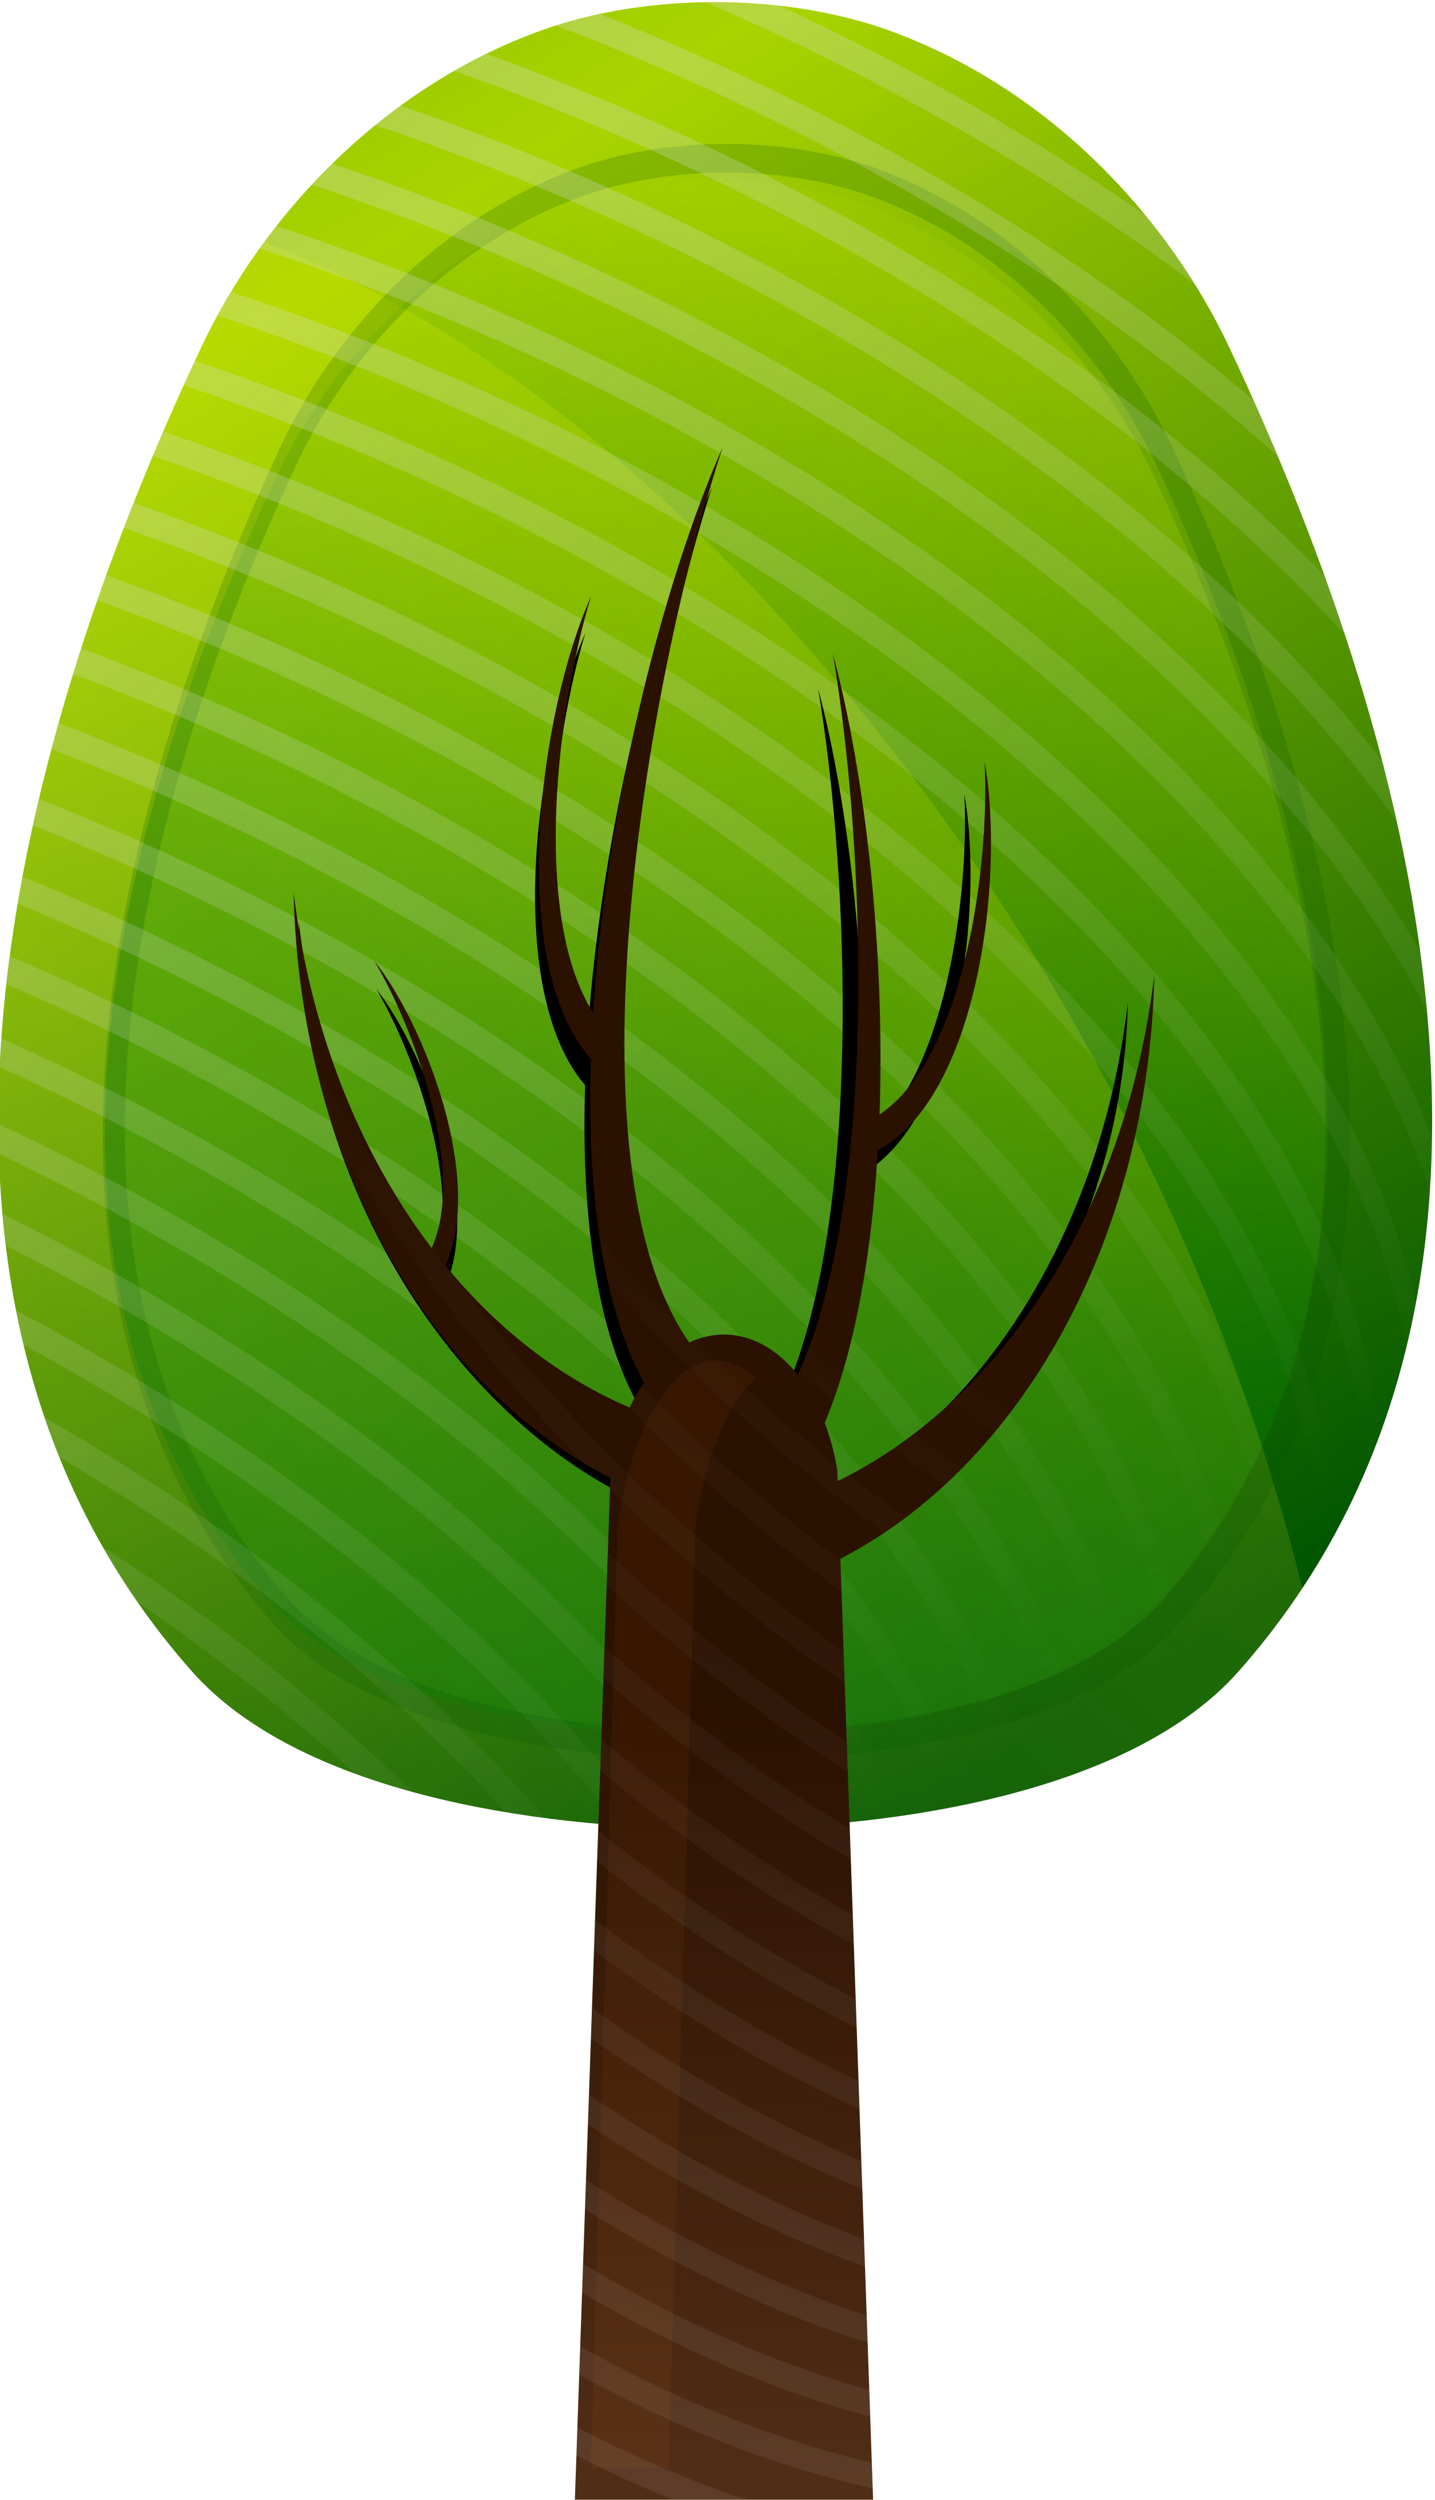 <svg xmlns="http://www.w3.org/2000/svg" viewBox="0 0 93.247 162.382" xmlns:xlink="http://www.w3.org/1999/xlink">
<defs>
<filter color-interpolation-filters="sRGB" id="filter4147">
<feGaussianBlur stdDeviation="3.456"/>
</filter>
<linearGradient id="linearGradient3440" xlink:href="#linearGradient6163" y1="-11.357" y2="436.95" x1="453.65" x2="816.72" gradientUnits="userSpaceOnUse"/>
<linearGradient id="linearGradient3980">
<stop offset="0" stop-color="#050"/>
<stop offset=".5" stop-color="#aad400"/>
<stop offset="1" stop-color="#008000"/>
</linearGradient>
<linearGradient id="linearGradient6163" y1="-11.357" y2="436.95" x1="453.65" gradientUnits="userSpaceOnUse" x2="816.72">
<stop offset="0" stop-color="#dbdee3"/>
<stop offset="1" stop-color="#dbdee3" stop-opacity="0"/>
</linearGradient>
<linearGradient id="linearGradient6161" y1="370.08" y2="616.15" x1="698.62" gradientUnits="userSpaceOnUse" x2="438.41">
<stop offset="0" stop-color="#ff0"/>
<stop offset="1" stop-color="#fff" stop-opacity="0"/>
</linearGradient>
<linearGradient gradientTransform="matrix(-.851 0 0 .851 1141.9 97.797)" id="linearGradient6159" xlink:href="#linearGradient3980" y1="172.84" y2="625.46" x1="385.53" gradientUnits="userSpaceOnUse" x2="644.52"/>
<linearGradient id="linearGradient6157" y1="44.028" y2="796.39" x1="158.39" gradientUnits="userSpaceOnUse" x2="698.62">
<stop offset="0" stop-color="#050"/>
<stop offset=".555" stop-color="#aad400"/>
<stop offset="1" stop-color="#050"/>
</linearGradient>
<linearGradient id="linearGradient6165" xlink:href="#linearGradient4076" y1="370.3" y2="523.65" x1="657.53" gradientUnits="userSpaceOnUse" x2="660.58"/>
<linearGradient id="linearGradient6167" y1="773.86" y2="537.62" x1="688.5" gradientUnits="userSpaceOnUse" x2="600">
<stop offset="0" stop-color="#dbdee3"/>
<stop offset="1" stop-color="#dbdee3" stop-opacity="0"/>
</linearGradient>
<linearGradient id="linearGradient4076">
<stop offset="0" stop-color="#2b1100"/>
<stop offset="1" stop-color="#502d16"/>
</linearGradient>
</defs>
<g transform="matrix(.288 0 0 .242 -131.166 -81.332)">
<path fill="url(#linearGradient6157)" d="m577.45,344.3c-36.326,15.642-62.902,50.439-76.563,84.904-44.171,111.44-75.025,257.39-2.17,355.49 23.724,31.945 75.807,42.31 118.1,42.31 42.292,0 94.375-10.365 118.1-42.31 72.855-98.1 42.012-244.06-2.17-355.49-13.661-34.456-40.251-69.224-76.563-84.874-23.73-10.227-54.999-10.249-78.733-.03z"/>
<path opacity=".36" fill="url(#linearGradient6159)" d="m650.33,390.92c30.926,13.317 53.552,42.942 65.183,72.284 37.605,94.873 63.873,219.14 1.847,302.65-20.198,27.196-64.539,36.021-100.54,36.021-36.006,0-80.347-8.824-100.54-36.021-62.026-83.519-35.767-207.78 1.847-302.65 11.631-29.335 34.268-58.935 65.183-72.258 20.203-8.707 46.824-8.726 67.03-.025z"/>
<path opacity=".154" fill="url(#linearGradient6161)" d="m515.03,148.75c-5.645,9.124-10.399,18.615-14.156,28.094-44.171,111.44-75.011,257.4-2.156,355.5 23.724,31.945 75.801,42.312 118.09,42.312 42.292,0 94.37-10.368 118.09-42.312 5.338-7.188 10.115-14.643 14.375-22.312-32.56-158.7-132.34-315.04-234.24-361.28z" transform="translate(0 252.36)"/>
<path opacity=".74" fill="#050" fill-opacity=".271" d="m619.31,122.34c-11.96,.006-23.898,2.287-34.219,6.812-31.585,13.851-54.742,44.628-66.625,75.125-38.43,98.629-65.246,227.83-1.875,314.66 20.636,28.274 65.932,37.438 102.72,37.438 36.787,0 82.114-9.164 102.75-37.438 63.371-86.828 36.514-216.02-1.906-314.66-11.883-30.504-34.997-61.312-66.594-75.156-10.322-4.523-22.29-6.787-34.25-6.781zm0,7.719c11.535-.006 23.076,2.169 33.031,6.531 30.474,13.353 52.758,43.048 64.219,72.469 37.055,95.127 62.962,219.76 1.844,303.5-19.902,27.269-63.614,36.094-99.094,36.094-35.479,0-79.192-8.825-99.094-36.094-61.119-83.742-35.22-208.38 1.844-303.5 11.461-29.413 33.787-59.078 64.25-72.438 9.954-4.365 21.465-6.556 33-6.562z" transform="translate(0 252.36)"/>
<path opacity=".4" fill="url(#linearGradient3440)" d="m616.81,84.281c-.723-0-1.433,.017-2.156,.031 39.797,20.48 77.52,46.211 110.38,75.719-3.304-6.319-7.05-12.534-11.188-18.531-25.409-21.148-53.285-40.115-82.5-56.25-4.786-.643-9.662-.966-14.531-.969zm-26.062,3.188c-3.392,.86-6.714,1.884-9.906,3.094 60.947,27.666 118.44,67.971 162.91,115.69-1.798-5.092-3.629-10.144-5.5-15.125-41.41-42.091-92.92-77.884-147.5-103.66zm-25.594,10.688c-2.468,1.44-4.89,2.953-7.25,4.562 78.109,33.008 151.71,87.008 200.97,151.34-1.467-5.287-3.011-10.531-4.594-15.75-48.11-59.01-116.49-108.64-189.13-140.15zm-19.312,13.906c-1.956,1.697-3.856,3.447-5.719,5.25 92.105,37.251 178.85,103.96 228,182.81 .834,1.337 1.632,2.666 2.438,4-1.011-5.397-2.111-10.786-3.281-16.156-49.2-75.51-132.66-139.35-221.45-175.9zm-15.438,15.594c-1.588,1.852-3.125,3.737-4.625,5.656 93.534,36.933 182,104.43 231.84,184.38 7.813,12.533 14.355,24.899 19.719,37.031-.406-5.221-.902-10.453-1.5-15.688-4.461-9.139-9.577-18.399-15.406-27.75-49.511-79.421-137.17-146.53-230.03-183.62zm-12.6,16.73c-1.313,1.989-2.588,4.003-3.812,6.031 94.006,36.821 183.06,104.56 233.12,184.88 14.526,23.301 24.767,46.047 30.938,67.719 .252-4.668 .412-9.352 .469-14.062-6.29-19.36-15.77-39.5-28.59-60.07-49.89-80.03-138.49-147.58-232.13-184.5zm-10.25,17.688c-1.069,2.111-2.089,4.219-3.062,6.344 93.636,36.909 182.24,104.44 232.12,184.47 20.075,32.202 31.932,63.319 36.219,92.031 .757-3.742 1.432-7.521 2.031-11.312-4.855-27.344-16.502-56.782-35.438-87.156-49.844-79.955-138.32-147.44-231.88-184.38zm-8.125,18.531c-.848,2.168-1.695,4.339-2.531,6.531 92.562,37.153 179.88,104.11 229.25,183.31 23.616,37.882 35.836,74.304 37.75,107.03 .96-2.716 1.861-5.464 2.719-8.219-2.253-32.258-14.505-68.032-37.688-105.22-49.422-79.279-136.83-146.3-229.5-183.44zm-7.156,18.938c-.794,2.187-1.595,4.387-2.375,6.594 91.263,37.423 177,103.7 225.75,181.91 25.23,40.471 37.456,79.251 38,113.66 .973-1.956 1.934-3.924 2.844-5.906-.44-34.53-12.72-73.51-38.06-114.17-48.83-78.32-134.74-144.69-226.16-182.09zm-6.688,19.156c-.745,2.23-1.46,4.472-2.188,6.719 89.758,37.704 173.68,103.16 221.72,180.22 25.466,40.851 37.736,79.98 38.062,114.62 .955-1.504 1.901-3.008 2.812-4.531 .112-35.114-12.102-74.938-38.031-116.53-48.147-77.233-132.38-142.83-222.38-180.5zm-6.188,19.438c-.678,2.235-1.373,4.471-2.031,6.719 88.076,37.98 170.04,102.56 217.28,178.34 24.834,39.836 37.075,78.055 37.969,112.06 .786-.946 1.548-1.92 2.281-2.906 .201-.27 .395-.541 .594-.812-.301-34.677-12.572-73.86-38.062-114.75-47.37-76.01-129.66-140.72-218.02-178.67zm-5.65,19.64c-.621,2.288-1.247,4.576-1.844,6.875 86.151,38.247 165.91,101.79 212.25,176.12 23.142,37.122 35.369,72.824 37.656,105.03 1.037-.833 2.044-1.655 3.031-2.531-1.55-33.21-13.84-70.28-37.91-108.9-46.51-74.62-126.67-138.39-213.19-176.6zm-5.094,20.031c-.548,2.317-1.073,4.644-1.594,6.969 83.973,38.487 161.27,100.89 206.59,173.59 20.835,33.421 32.802,65.674 36.656,95.281 1.132-.66 2.248-1.334 3.344-2.031-3.199-30.796-15.323-64.615-37.188-99.688-45.541-73.053-123.36-135.68-207.81-174.12zm-4.438,20.375c-.47,2.366-.937,4.724-1.375,7.094 81.539,38.682 156.12,99.766 200.31,170.66 18.193,29.184 29.637,57.509 34.812,83.938 1.238-.538 2.446-1.084 3.656-1.656-4.688-27.775-16.367-57.746-35.656-88.688-44.45-71.303-119.65-132.7-201.75-171.34zm-3.72,20.85c-.38,2.414-.72,4.835-1.062,7.25 78.753,38.812 150.31,98.423 193.22,167.25 15.349,24.622 25.872,48.605 31.906,71.375 1.373-.442 2.743-.899 4.094-1.375-5.77-24.25-16.71-49.97-33.19-76.41-43.22-69.33-115.53-129.29-194.97-168.09zm-2.875,21.344c-.279,2.507-.546,4.995-.781,7.5 75.62,38.845 143.85,96.732 185.31,163.25 12.334,19.784 21.559,39.147 27.844,57.812 1.509-.347 3.005-.742 4.5-1.125-6.267-20.286-16.029-41.466-29.531-63.125-41.83-67.11-110.9-125.46-187.34-164.31zm-1.875,22.094c-.151,2.569-.275,5.125-.375,7.688 72.002,38.739 136.47,94.671 176.28,158.53 9.151,14.68 16.576,29.139 22.375,43.25 1.681-.253 3.354-.521 5.031-.812-6.076-15.876-14.228-32.216-24.594-48.844-40.25-64.58-105.73-121.03-178.71-159.81zm-.688,22.938c.005,2.697 .058,5.378 .125,8.062 67.817,38.428 128.07,92.019 165.97,152.81 5.805,9.312 10.896,18.524 15.344,27.625 1.864-.142 3.718-.315 5.594-.5-5.059-11.005-11.064-22.204-18.125-33.531-38.42-61.66-99.88-115.92-168.89-154.46zm.938,24.125c.213,2.858 .459,5.725 .75,8.562 62.87,37.81 118.27,88.616 153.91,145.78 2.251,3.611 4.392,7.199 6.438,10.781 2.081-.002 4.189-.04 6.312-.094-3.062-5.668-6.358-11.382-9.938-17.125-36.3-58.23-93.12-109.86-157.46-147.89zm3.031,25.875c.512,3.105 1.069,6.209 1.688,9.281 54.09,34.91 101.69,79.412 134.5,129.06 2.429,.204 4.848,.367 7.25,.5-33.746-53.805-84.982-101.93-143.44-138.84zm6.438,28.75c1.03,3.595 2.144,7.155 3.344,10.688 38.795,27.421 73.524,59.795 100.81,95.344 2.895,.574 5.803,1.076 8.719,1.531-29.483-40.558-68.698-77.266-112.88-107.56zm13.125,34.75c2.42,5.055 5.061,10.032 7.906,14.906 17.631,14.364 34.124,29.769 49.094,46.031 4.128,1.796 8.425,3.411 12.812,4.844-20.362-23.764-43.999-45.877-69.812-65.781z" transform="translate(0 252.36)"/>
</g>
<g transform="matrix(.236 0 0 .286 -114.601 -68.005)">
<path filter="url(#filter4147)" d="m681.88,338.8c-20.032,53.502-41.484,162.28-8.69,202.9 2.869-1.182 5.929-1.802 9.093-1.802 7.339,0 14.039,3.442 19.293,9.154 21.138-40.837 17.64-120.11 9.126-163.57 8.445,27.161 13.689,67.098 12.213,104.51 22.21-12.818 28.856-56.672 27.446-80.051 5.42,26.629-1.896,76.117-27.916,88.18-1.562,23.353-5.871,45.254-13.857,61.814 1.461,3.313 2.582,6.916 3.288,10.744l.101,2.439c43.155-18.26 75.447-61.8 82.741-114.79-1.517,60.303-46.86,111.42-93.815,132.39l8.589,183.75h-51.752v-202.1c-47.339-20.769-86.401-72.096-87.926-132.71 4.3,31.241 17.294,59.203 36.069,80.652 9.187-17.637-4.77-50.306-15.032-65.172 13.517,14.783 28.824,50.031 18.622,69.13 13.632,14.421 30.015,25.492 48.148,32.197 1.121-2.029 2.377-3.903 3.758-5.62-11.165-17.8-14.962-44.324-13.891-73.407-22.152-22.049-13.562-78.498 .067-104.93-8.525,23.887-15.846,72.007 .503,94.401 3.423-46.071 17.871-96.553 33.821-128.12z" transform="matrix(1.015 0 0 .979 -10.494 16.844)"/>
</g>
<g transform="matrix(-.267 0 0 .324 225.204 -90.411)">
<path fill="url(#linearGradient6165)" d="m667.62,116.44c18.658,47.306 38.637,143.49 8.094,179.41-2.672-1.045-5.522-1.594-8.469-1.594-6.835,0-13.075,3.043-17.969,8.094-19.688-36.108-16.43-106.2-8.5-144.62-7.866,24.016-12.749,59.328-11.375,92.406-20.686-11.334-26.876-50.11-25.562-70.781-5.048,23.545 1.766,67.302 26,77.969 1.455,20.649 5.468,40.013 12.906,54.656-1.36,2.929-2.405,6.115-3.062,9.5l-.094,2.156c-40.194-16.146-70.269-54.643-77.062-101.5 1.413,53.319 32.674,98.515 76.406,117.06l-8,189.56h72.656l-8.688-205.78c44.1-18.39 75.68-63.77 77.1-117.37-4.005,27.624-16.107,52.347-33.594,71.312-8.556-15.594 4.442-44.48 14-57.625-12.59,13.071-26.846,44.237-17.344,61.125-12.697,12.751-27.955,22.54-44.844,28.469-1.044-1.794-2.213-3.451-3.5-4.969 10.399-15.739 13.936-39.191 12.938-64.906 20.632-19.495 12.631-69.408-.062-92.781 7.94,21.121 14.759,63.668-.469,83.469-3.188-40.736-16.645-85.372-31.5-113.28z" transform="translate(0 252.36)"/>
<path opacity=".091" fill="url(#linearGradient6167)" d="m669.89,373.24c-.129,.185-.246,.378-.375,.562 .663,1.791 1.309,3.631 1.969,5.531 .258-.367 .525-.726 .781-1.094-.788-1.701-1.575-3.389-2.375-5zm7.031,15.719c-.519,.728-1.036,1.462-1.562,2.188 .582,1.899 1.151,3.846 1.719,5.812 .642-.875 1.306-1.746 1.938-2.625-.696-1.825-1.379-3.612-2.094-5.375zm25.312,15.156c-.183,.278-.347,.567-.531,.844 .589,1.92 1.145,3.921 1.688,6.031 .343-.51 .692-1.02 1.031-1.531-.693-1.862-1.438-3.646-2.188-5.344zm-19.125,1.625c-.887,1.201-1.781,2.401-2.688,3.594 .511,2.012 1.012,4.04 1.5,6.094 1.03-1.34 2.025-2.681 3.031-4.031-.602-1.906-1.218-3.793-1.844-5.656zm-42.344,4.344c-1.031,3.148-2.016,6.494-2.938,10 .458-.477 .92-.958 1.375-1.438 .504-2.988 1.006-5.864 1.562-8.562zm67.438,11.5c-.646,.94-1.311,1.877-1.969,2.812 .379,2.29 .72,4.616 1,6.969 .822-1.148 1.602-2.314 2.406-3.469-.438-2.133-.91-4.254-1.438-6.312zm-19.719,1.812c-1.225,1.592-2.46,3.174-3.719,4.75 .433,2.123 .819,4.262 1.219,6.406 1.389-1.717 2.744-3.452 4.094-5.188-.515-2.006-1.048-3.99-1.594-5.969zm-51.688,12.312c-.989,.974-2,1.942-3,2.906-.495,2.773-.951,5.595-1.375,8.469 1.205-1.129 2.405-2.264 3.594-3.406 .241-2.704 .489-5.364 .781-7.969zm56.25,6.156c-1.597,1.98-3.196,3.952-4.844,5.906 .328,2.2 .653,4.393 .938,6.594 1.766-2.063 3.51-4.126 5.219-6.219-.415-2.104-.858-4.189-1.312-6.281zm18.75,.25c-1.185,1.615-2.375,3.213-3.594,4.812 .001,2.855-.112,5.675-.344,8.438 1.495-1.905 2.96-3.823 4.406-5.75-.071-2.489-.235-4.995-.469-7.5zm-107.88,2.594c-.526,.441-1.066,.875-1.594,1.312-.047,2.198-.04,4.454 .062,6.75 .705-.576 1.392-1.17 2.094-1.75-.25-2.155-.428-4.257-.562-6.312zm168.06,13.281c-.519,3.583-1.183,7.115-1.969,10.594 .517-.895 1.025-1.789 1.531-2.688 .216-2.612 .367-5.252 .438-7.906zm-137.03,.75c-1.456,1.325-2.929,2.633-4.406,3.938-.235,2.475-.449,4.963-.625,7.469 1.606-1.389 3.199-2.807 4.781-4.219 .066-2.407 .137-4.811 .25-7.188zm61.719,2.531c-1.98,2.33-4.013,4.616-6.062,6.906 .193,2.328 .369,4.665 .5,6.969 2.204-2.421 4.373-4.846 6.5-7.312-.288-2.185-.6-4.372-.938-6.562zm-90.281,1.438c-.926,.742-1.849,1.484-2.781,2.219 .307,1.944 .677,3.885 1.094,5.812 1.006-.784 2.033-1.55 3.031-2.344-.501-1.881-.941-3.789-1.344-5.688zm104.66,4.844c-3.304,4.071-6.705,8.107-10.219,12.062-.538,.859-1.112,1.68-1.719,2.469-.013-.167-.018-.333-.031-.5-2.487,2.76-5.043,5.489-7.625,8.188-.018,2.522-.042,5.013-.156,7.469 5.65-5.78 11.112-11.685 16.312-17.75 1.548-3.663 2.682-7.682 3.438-11.938zm-148.44,7.562c-.019,.013-.043,.019-.062,.031 .064,2.045 .193,4.074 .344,6.094 .242-.153 .477-.315 .719-.469-.36-1.871-.716-3.756-1-5.656zm48.531,3.688c-1.149,.894-2.31,1.774-3.469,2.656 .602,1.74 1.26,3.435 1.969,5.094 1.23-.933 2.468-1.834 3.688-2.781-.776-1.611-1.514-3.265-2.188-4.969zm23.469,.875c-1.768,1.508-3.549,3.021-5.344,4.5-.055,2.279-.092,4.567-.094,6.844 1.883-1.523 3.74-3.069 5.594-4.625-.077-2.237-.127-4.478-.156-6.719zm-68.562,11.594c-.62,.384-1.253,.745-1.875,1.125 .295,1.888 .599,3.766 .969,5.625 .821-.496 1.651-.997 2.469-1.5-.553-1.733-1.076-3.485-1.562-5.25zm200.69,1.188c-6.301,9.455-13.22,18.692-20.656,27.656-2.431,3.189-4.99,6.262-7.688,9.188-.022-.041-.04-.084-.062-.125-1.082,1.219-2.18,2.417-3.281,3.625-27.64,30.323-61.161,56.959-96.906,77.375l-.281,6.25c19.903-11.146 39.155-24.229 57.125-38.812l-.094-2.281c2.146-.894 4.259-1.855 6.344-2.875 22.35-18.891 42.534-40.108 59.281-62.781 .013-.03 .018-.064 .031-.094 2.419-5.511 4.499-11.22 6.188-17.125zm-148.12,.188c-1.368,1.052-2.744,2.09-4.125,3.125 .973,1.504 2.027,2.94 3.125,4.281 1.468-1.103 2.922-2.221 4.375-3.344-1.195-1.248-2.312-2.619-3.375-4.062zm16.875,6.5c-3.364,2.715-6.77,5.393-10.219,8 1.448,.975 2.965,1.828 4.562,2.531 .012,.177 .018,.355 .031,.531 2.079-1.592 4.171-3.181 6.219-4.812-.219-2.07-.425-4.151-.594-6.25zm64.25,4.156c-3.28,3.399-6.642,6.739-10.062,10.031-.475,3.011-1.036,5.933-1.719,8.75 3.922-3.662 7.752-7.387 11.5-11.188 .156-2.492 .232-5.029 .281-7.594zm-128.59,2.969c-1.177,.709-2.349,1.399-3.531,2.094 .493,1.754 1.066,3.497 1.625,5.219 1.342-.783 2.665-1.574 4-2.375-.737-1.623-1.419-3.278-2.094-4.938zm165.34,1.719c-1.318,1.585-2.65,3.151-4,4.719-.414,2.813-.604,5.578-.5,8.219 1.221-1.381 2.429-2.761 3.625-4.156 .006-2.824 .318-5.778 .875-8.781zm-98.844,9.25c-2.173,1.675-4.357,3.339-6.562,4.969 .254,1.992 .535,3.957 .844,5.906 2.268-1.658 4.515-3.357 6.75-5.062-.375-1.917-.712-3.845-1.031-5.812zm-59.844,3.031c-1.675,.99-3.346,1.975-5.031,2.938 .678,1.647 1.386,3.296 2.125,4.906 1.861-1.06 3.713-2.157 5.562-3.25-.909-1.507-1.805-3.044-2.656-4.594zm119.72,6.969c-5.975,5.689-12.152,11.23-18.5,16.562-1.029,1.555-2.137,3.023-3.312,4.406-.474-.185-.953-.346-1.438-.5-11.013,8.97-22.537,17.353-34.375,25.094-.076,.344-.151,.683-.219,1.031l-.094,2.156c-.929-.373-1.832-.759-2.75-1.156-4.57,2.929-9.185,5.744-13.844,8.469 1.715,1.063 3.483,2.058 5.25,3.031 23.894-14.228 46.68-31.194 67.25-50.156 .789-2.868 1.468-5.863 2.031-8.938zm-111.47,6.125c-2.185,1.282-4.391,2.546-6.594,3.781 .856,1.544 1.743,3.061 2.656,4.562 2.373-1.331 4.741-2.677 7.094-4.062-1.089-1.397-2.122-2.835-3.156-4.281zm55.188,.625c-2.38,1.768-4.772,3.535-7.188,5.25 .427,1.87 .886,3.694 1.375,5.5 2.486-1.75 4.958-3.536 7.406-5.344-.569-1.757-1.091-3.571-1.594-5.406zm-45.375,11.5c-2.705,1.592-5.425,3.136-8.156,4.656 1.051,1.459 2.112,2.904 3.219,4.312 2.921-1.633 5.828-3.316 8.719-5.031-1.282-1.281-2.552-2.598-3.781-3.938zm50.781,3.844c-2.633,1.908-5.295,3.783-7.969,5.625 .635,1.709 1.325,3.383 2.031,5 2.78-1.908 5.545-3.833 8.281-5.812-.824-1.544-1.6-3.153-2.344-4.812zm-39.219,7.25c-3.257,1.946-6.517,3.846-9.812,5.688 1.244,1.345 2.515,2.652 3.812,3.938 3.501-1.973 6.981-3.972 10.438-6.062-1.499-1.148-2.99-2.344-4.438-3.562zm79.875,.469c-15.279,12.748-31.527,24.419-48.375,34.719l-.281,6.375c18.133-10.874 35.62-23.33 51.969-37.031-.136,.049-.27,.108-.406,.156-.876-1.506-1.858-2.907-2.906-4.219zm-66.312,9.406c-3.864,2.374-7.766,4.678-11.688,6.906 1.463,1.22 2.953,2.414 4.469,3.562 4.146-2.385 8.264-4.858 12.344-7.406-1.738-.974-3.438-2.002-5.125-3.062zm74.531,23.875c-18.374,14.329-37.941,27.101-58.125,37.844l-.281,6.125c20.348-10.607 40.11-23.26 58.688-37.531l-.281-6.438zm.812,18.906c-18.964,14.004-39.079,26.313-59.688,36.5l-.25,6.062c20.76-10.039 41.031-22.252 60.188-36.188l-.25-6.375zm.781,18.562c-19.552,13.674-40.158,25.579-61.188,35.188l-.25,5.906c21.167-9.45 41.953-21.215 61.688-34.812l-.25-6.281zm.781,18.281c-20.128,13.326-41.256,24.72-62.688,33.719l-.25,5.812c21.576-8.832 42.868-20.126 63.188-33.375l-.25-6.156zm.75,17.938c-20.688,12.954-42.317,23.865-64.125,32.219l-.25,5.719c21.95-8.175 43.746-18.971 64.625-31.844l-.25-6.094zm.75,17.656c-21.257,12.575-43.375,22.95-65.562,30.625l-.25,5.625c22.321-7.485 44.618-17.733 66.062-30.219l-.25-6.031zm.719,17.375c-21.819,12.172-44.389,22.014-66.938,28.969l-.25,5.5c22.678-6.749 45.431-16.457 67.438-28.531l-.25-5.938zm.719,17.062c-22.375,11.745-45.421,20.998-68.312,27.188l-.219,5.438c23.009-5.968 46.226-15.115 68.781-26.75l-.25-5.875zm.719,16.844c-22.925,11.289-46.442,19.908-69.656,25.281l-.219,5.312c23.335-5.138 47.013-13.633 70.125-24.812l-.25-5.781zm.688,16.531c-23.468,10.802-47.455,18.78-70.969,23.281l-.219,5.156c23.634-4.248 47.777-12.066 71.438-22.75l-.25-5.688zm.688,16.25c-14.723,6.308-29.585,11.49-44.375,15.375h18.406c8.748-2.824 17.519-6.068 26.219-9.719l-.25-5.656z"/>
</g>
<g transform="matrix(.236 0 0 .286 -114.601 -68.005)">
<path opacity=".058" fill="#ff7f2a" d="m682.9,546.83c-12.739,0-23.523,15.746-27.244,37.503l-7.37,214.02h21.453l7.37-214.02c2.612-15.276 8.7-27.589 16.504-33.569-3.31-2.535-6.92-3.934-10.713-3.934z"/>
</g>
</svg>
